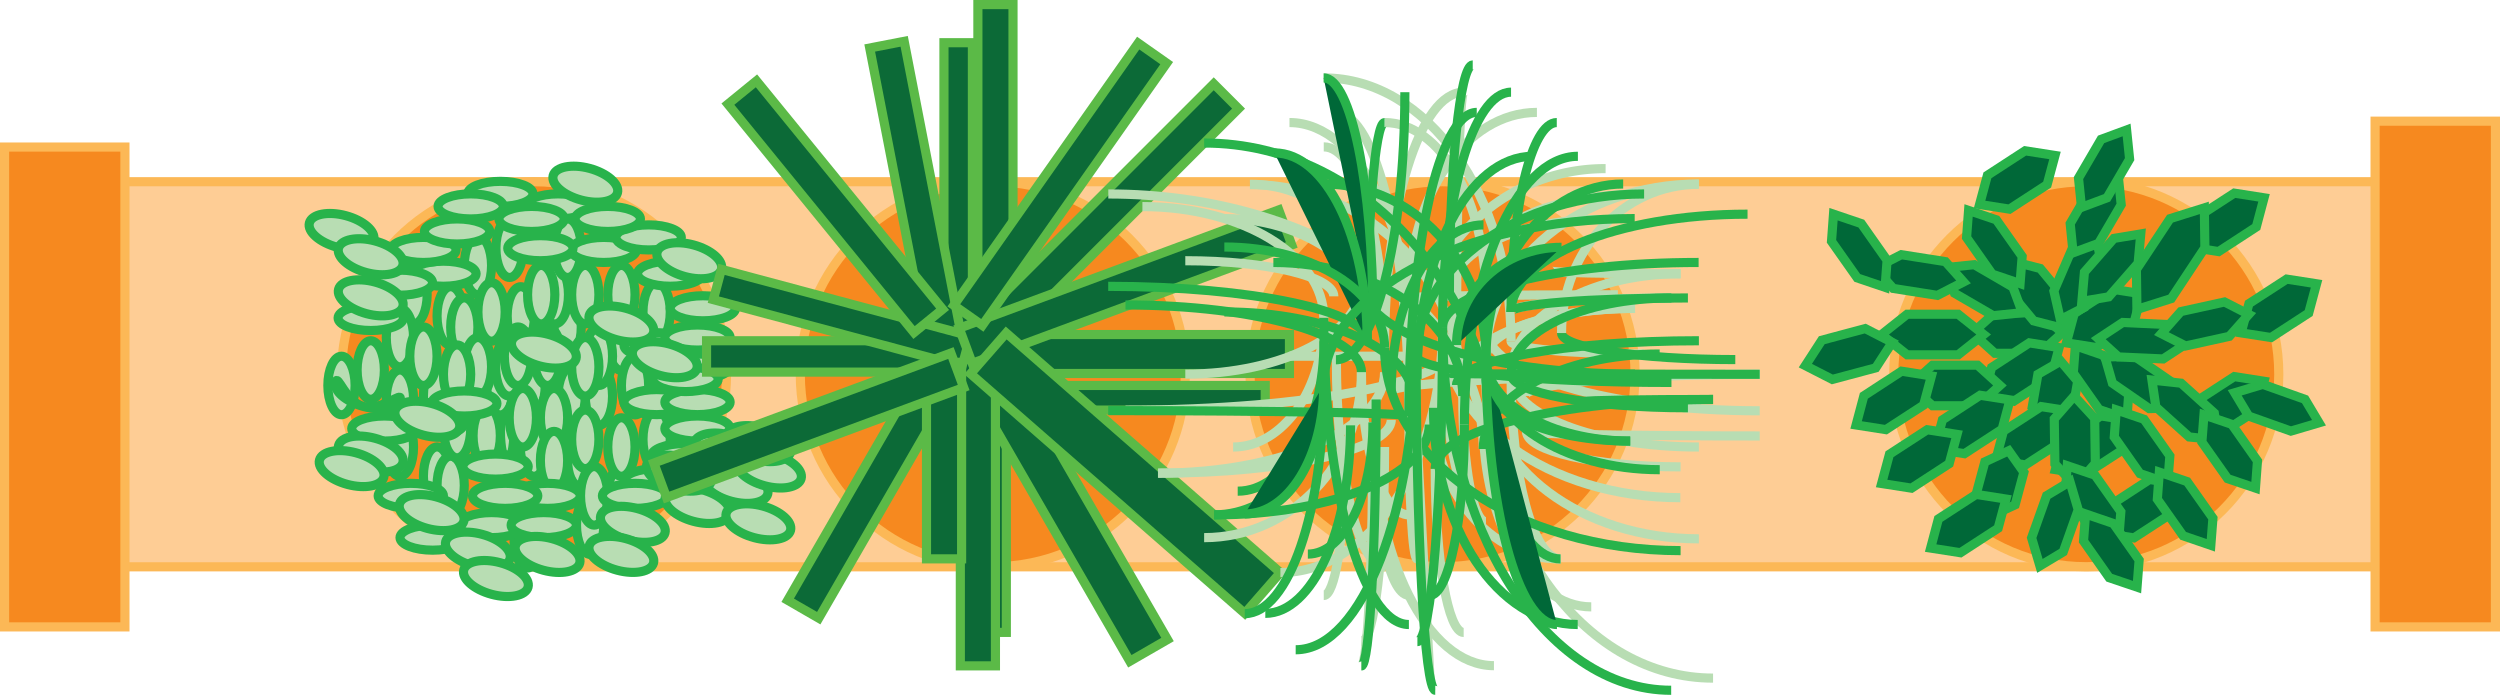 <svg id="Layer_1" data-name="Layer 1" xmlns="http://www.w3.org/2000/svg" viewBox="0 0 273.37 75.98"><defs><style>.cls-1{fill:#fecd95;}.cls-1,.cls-2{stroke:#fcb856;}.cls-1,.cls-2,.cls-3,.cls-4,.cls-5,.cls-6,.cls-7{stroke-miterlimit:10;}.cls-2{fill:#f6891f;}.cls-3{fill:#b8ddb3;}.cls-3,.cls-6,.cls-7{stroke:#28b34b;}.cls-4{fill:#0c6a37;stroke:#5bba47;}.cls-5,.cls-6{fill:none;}.cls-5{stroke:#b8ddb3;}.cls-7{fill:#006838;}</style></defs><rect class="cls-1" x="0.5" y="19.87" width="272.37" height="42.11"/><rect class="cls-2" x="0.5" y="16.08" width="13.16" height="52.47"/><rect class="cls-2" x="259.71" y="13.25" width="13.16" height="55.3"/><circle class="cls-2" cx="58.39" cy="40.92" r="21.05"/><circle class="cls-2" cx="157.74" cy="40.92" r="21.05"/><circle class="cls-2" cx="228.13" cy="40.92" r="21.05"/><circle class="cls-2" cx="108.56" cy="40.92" r="21.05"/><ellipse class="cls-3" cx="63.3" cy="50.37" rx="1.23" ry="2.72"/><ellipse class="cls-3" cx="55.46" cy="47.17" rx="0.74" ry="3.2"/><ellipse class="cls-3" cx="62.51" cy="43.31" rx="1.49" ry="3.2"/><ellipse class="cls-3" cx="71.8" cy="48.04" rx="1.49" ry="3.2"/><ellipse class="cls-3" cx="57.69" cy="58.91" rx="1.49" ry="3.2"/><ellipse class="cls-3" cx="47.79" cy="52.07" rx="1.49" ry="3.2"/><ellipse class="cls-3" cx="56.95" cy="34.55" rx="1.49" ry="3.2"/><ellipse class="cls-3" cx="74.78" cy="40.92" rx="1.49" ry="3.2"/><ellipse class="cls-3" cx="49.28" cy="34.55" rx="1.49" ry="3.2"/><ellipse class="cls-3" cx="58.39" cy="48.88" rx="1.49" ry="3.2"/><ellipse class="cls-3" cx="58.13" cy="42.15" rx="1.49" ry="3.2"/><ellipse class="cls-3" cx="65.49" cy="43.31" rx="1.49" ry="3.2"/><ellipse class="cls-3" cx="54.71" cy="42.17" rx="1.49" ry="3.2"/><ellipse class="cls-3" cx="47.79" cy="43.31" rx="1.49" ry="3.2"/><ellipse class="cls-3" cx="62.07" cy="35.77" rx="1.49" ry="3.2"/><ellipse class="cls-3" cx="67.95" cy="37.31" rx="1.49" ry="3.2"/><ellipse class="cls-3" cx="67.95" cy="32.22" rx="1.49" ry="3.2"/><ellipse class="cls-3" cx="64.53" cy="57.42" rx="1.49" ry="3.2"/><ellipse class="cls-3" cx="45.22" cy="32.22" rx="1.49" ry="3.2"/><ellipse class="cls-3" cx="43.73" cy="36.91" rx="1.49" ry="3.2"/><ellipse class="cls-3" cx="43.73" cy="43.66" rx="1.49" ry="3.2"/><ellipse class="cls-3" cx="49.28" cy="53.08" rx="1.49" ry="3.2"/><ellipse class="cls-3" cx="50.77" cy="35.77" rx="1.49" ry="3.2"/><ellipse class="cls-3" cx="55.68" cy="40.11" rx="1.49" ry="3.2"/><ellipse class="cls-3" cx="52.26" cy="29.03" rx="1.49" ry="3.2"/><ellipse class="cls-3" cx="65.49" cy="38.95" rx="1.49" ry="3.2"/><ellipse class="cls-3" cx="69.44" cy="42.17" rx="1.49" ry="3.2"/><ellipse class="cls-3" cx="67.95" cy="54.22" rx="1.49" ry="3.2"/><ellipse class="cls-3" cx="60.67" cy="32.22" rx="1.49" ry="3.2"/><ellipse class="cls-3" cx="64" cy="32.22" rx="1.49" ry="3.2"/><ellipse class="cls-3" cx="53.75" cy="34.11" rx="1.49" ry="3.2"/><ellipse class="cls-3" cx="55.72" cy="27.14" rx="1.49" ry="3.2"/><ellipse class="cls-3" cx="62.07" cy="27.14" rx="1.49" ry="3.2"/><ellipse class="cls-3" cx="59.18" cy="32.22" rx="1.49" ry="3.2"/><ellipse class="cls-3" cx="60.58" cy="45.68" rx="1.49" ry="3.2"/><ellipse class="cls-3" cx="60.58" cy="50.37" rx="1.49" ry="3.2"/><ellipse class="cls-3" cx="67.95" cy="48.88" rx="1.49" ry="3.2"/><ellipse class="cls-3" cx="71.8" cy="34.11" rx="1.49" ry="3.2"/><ellipse class="cls-3" cx="64.97" cy="54.22" rx="1.49" ry="3.2"/><ellipse class="cls-3" cx="64" cy="48.04" rx="1.49" ry="3.2"/><ellipse class="cls-3" cx="57.17" cy="45.68" rx="1.49" ry="3.2"/><ellipse class="cls-3" cx="64" cy="40.11" rx="1.49" ry="3.2"/><ellipse class="cls-3" cx="59.88" cy="38.95" rx="1.49" ry="3.2"/><ellipse class="cls-3" cx="56.64" cy="38.95" rx="1.49" ry="3.2"/><ellipse class="cls-3" cx="46.3" cy="38.95" rx="1.49" ry="3.2"/><ellipse class="cls-3" cx="40.54" cy="40.46" rx="1.49" ry="3.2"/><ellipse class="cls-3" cx="37.34" cy="42.15" rx="1.49" ry="3.2"/><ellipse class="cls-3" cx="43.73" cy="48.88" rx="1.49" ry="3.2"/><ellipse class="cls-3" cx="52.26" cy="40.11" rx="1.49" ry="3.2"/><ellipse class="cls-3" cx="53.22" cy="47.65" rx="1.49" ry="3.2"/><ellipse class="cls-3" cx="49.98" cy="40.92" rx="1.49" ry="3.2"/><ellipse class="cls-3" cx="49.98" cy="46.86" rx="1.49" ry="3.2"/><ellipse class="cls-3" cx="48.49" cy="29.93" rx="3.57" ry="1.37"/><ellipse class="cls-3" cx="74.78" cy="49.88" rx="3.57" ry="1.37"/><ellipse class="cls-3" cx="53.75" cy="57.42" rx="3.57" ry="1.37"/><ellipse class="cls-3" cx="59.46" cy="57.42" rx="3.57" ry="1.37"/><ellipse class="cls-3" cx="59.88" cy="54.22" rx="3.57" ry="1.37"/><ellipse class="cls-3" cx="55.24" cy="54.22" rx="3.57" ry="1.37"/><ellipse class="cls-3" cx="73.29" cy="29.93" rx="3.57" ry="1.37"/><ellipse class="cls-3" cx="66.02" cy="27.33" rx="3.57" ry="1.37"/><ellipse class="cls-3" cx="71.8" cy="37.75" rx="3.57" ry="1.37"/><ellipse class="cls-3" cx="71.8" cy="43.97" rx="3.57" ry="1.37"/><ellipse class="cls-3" cx="61.02" cy="22.57" rx="3.57" ry="1.37"/><ellipse class="cls-3" cx="58.13" cy="23.94" rx="3.57" ry="1.37"/><ellipse class="cls-3" cx="59.09" cy="27.14" rx="3.57" ry="1.37"/><ellipse class="cls-3" cx="70.93" cy="25.96" rx="3.57" ry="1.37"/><ellipse class="cls-3" cx="66.46" cy="23.94" rx="3.57" ry="1.37"/><ellipse class="cls-3" cx="76.86" cy="33.71" rx="3.57" ry="1.37"/><ellipse class="cls-3" cx="76.27" cy="36.91" rx="3.57" ry="1.37"/><ellipse class="cls-3" cx="50.77" cy="44.12" rx="3.57" ry="1.37"/><ellipse class="cls-3" cx="46.3" cy="27.33" rx="3.57" ry="1.37"/><ellipse class="cls-3" cx="43.73" cy="30.91" rx="3.57" ry="1.37"/><ellipse class="cls-3" cx="76.27" cy="43.97" rx="3.57" ry="1.37"/><ellipse class="cls-3" cx="76.27" cy="40.08" rx="3.57" ry="1.37"/><ellipse class="cls-3" cx="74.96" cy="41.45" rx="3.57" ry="1.37"/><ellipse class="cls-3" cx="76.27" cy="46.86" rx="3.57" ry="1.37"/><ellipse class="cls-3" cx="54.71" cy="21.2" rx="3.57" ry="1.37"/><ellipse class="cls-3" cx="51.47" cy="22.57" rx="3.57" ry="1.37"/><ellipse class="cls-3" cx="49.98" cy="25.31" rx="3.57" ry="1.37"/><ellipse class="cls-3" cx="71.8" cy="52.61" rx="3.57" ry="1.37"/><ellipse class="cls-3" cx="47.31" cy="58.79" rx="3.57" ry="1.37"/><ellipse class="cls-3" cx="44.92" cy="54.22" rx="3.57" ry="1.37"/><ellipse class="cls-3" cx="40.54" cy="34.77" rx="3.57" ry="1.37"/><ellipse class="cls-3" cx="42.03" cy="46.86" rx="3.57" ry="1.37"/><ellipse class="cls-3" cx="54.19" cy="51.02" rx="3.57" ry="1.37"/><ellipse class="cls-3" cx="69.44" cy="54.22" rx="3.57" ry="1.37"/><ellipse class="cls-3" cx="155.41" cy="378.47" rx="1.79" ry="3.64" transform="translate(-365.26 101.81) rotate(-75)"/><ellipse class="cls-3" cx="162.06" cy="384.87" rx="1.79" ry="3.64" transform="translate(-366.5 112.98) rotate(-75)"/><ellipse class="cls-3" cx="167.13" cy="388.97" rx="1.79" ry="3.64" transform="translate(-366.72 120.92) rotate(-75)"/><ellipse class="cls-3" cx="174.75" cy="389.43" rx="1.79" ry="3.64" transform="translate(-361.51 128.63) rotate(-75)"/><ellipse class="cls-3" cx="187.57" cy="368.15" rx="1.79" ry="3.64" transform="translate(-331.46 125.23) rotate(-75)"/><path class="cls-3" d="M154.62,373.26c1.94.52,3.72.17,4-.78s-2,1.3-4,.78-2.8-3.62-3.06-2.67S152.68,372.74,154.62,373.26Z" transform="translate(-114.87 -328.81)"/><path class="cls-3" d="M161.61,376c1.94.52,3.72.17,4-.78s-2.45.65-4.4.13-2.38-3-2.64-2S159.66,375.52,161.61,376Z" transform="translate(-114.87 -328.81)"/><ellipse class="cls-3" cx="182.81" cy="364.24" rx="1.79" ry="3.64" transform="translate(-331.2 117.74) rotate(-75)"/><ellipse class="cls-3" cx="184.06" cy="386.15" rx="1.79" ry="3.64" transform="translate(-351.43 135.18) rotate(-75)"/><ellipse class="cls-3" cx="155.41" cy="361.39" rx="1.79" ry="3.64" transform="translate(-348.76 89.15) rotate(-75)"/><ellipse class="cls-3" cx="161.6" cy="374.66" rx="1.79" ry="3.64" transform="translate(-356.99 104.97) rotate(-75)"/><ellipse class="cls-3" cx="169.1" cy="392.08" rx="1.79" ry="3.64" transform="translate(-368.26 125.12) rotate(-75)"/><ellipse class="cls-3" cx="182.81" cy="389.43" rx="1.79" ry="3.64" transform="translate(-355.53 136.41) rotate(-75)"/><ellipse class="cls-3" cx="178.87" cy="348.96" rx="1.79" ry="3.64" transform="translate(-319.36 102.6) rotate(-75)"/><ellipse class="cls-3" cx="195.31" cy="381.9" rx="1.79" ry="3.64" transform="translate(-339 142.89) rotate(-75)"/><ellipse class="cls-3" cx="191.14" cy="384.09" rx="1.79" ry="3.64" transform="translate(-344.2 140.49) rotate(-75)"/><ellipse class="cls-3" cx="189.1" cy="380.55" rx="1.79" ry="3.64" transform="translate(-342.29 135.9) rotate(-75)"/><ellipse class="cls-3" cx="190.24" cy="357.32" rx="1.79" ry="3.64" transform="translate(-319.01 119.79) rotate(-75)"/><ellipse class="cls-3" cx="197.8" cy="385.87" rx="1.79" ry="3.64" transform="translate(-340.99 148.25) rotate(-75)"/><ellipse class="cls-3" cx="194.32" cy="378.14" rx="1.79" ry="3.64" transform="translate(-336.1 139.15) rotate(-75)"/><ellipse class="cls-3" cx="198.95" cy="380.2" rx="1.79" ry="3.64" transform="translate(-334.65 145.16) rotate(-75)"/><ellipse class="cls-3" cx="197.8" cy="377.33" rx="1.79" ry="3.64" transform="translate(-332.73 141.91) rotate(-75)"/><ellipse class="cls-3" cx="174.33" cy="367.1" rx="1.79" ry="3.64" transform="translate(-340.24 111.66) rotate(-75)"/><ellipse class="cls-3" cx="152.21" cy="354.13" rx="1.79" ry="3.64" transform="translate(-344.11 80.68) rotate(-75)"/><ellipse class="cls-3" cx="153.32" cy="380.06" rx="1.79" ry="3.64" transform="translate(-368.34 100.97) rotate(-75)"/><ellipse class="cls-3" cx="155.41" cy="356.89" rx="1.79" ry="3.64" transform="translate(-344.42 85.82) rotate(-75)"/><rect class="cls-4" x="106.93" y="45.9" width="3.11" height="23.25"/><rect class="cls-4" x="106.93" y="0.5" width="3.84" height="35.88"/><rect class="cls-4" x="105.14" y="36.58" width="35.86" height="4.26"/><rect class="cls-4" x="111.49" y="42.15" width="26.86" height="2.69"/><rect class="cls-4" x="77.26" y="37.26" width="29.58" height="3.43"/><rect class="cls-4" x="103.22" y="4.67" width="3.11" height="33.33"/><rect class="cls-4" x="209.13" y="364.09" width="3.92" height="33.59" transform="translate(103.86 -383.33) rotate(30)"/><rect class="cls-4" x="228.46" y="363.94" width="4.76" height="38.58" transform="translate(507.49 270.88) rotate(150)"/><rect class="cls-4" x="213.12" y="333.4" width="3.84" height="33.49" transform="translate(-177.72 -281.36) rotate(-11)"/><rect class="cls-4" x="234.13" y="333.99" width="3.84" height="36.49" transform="translate(203.33 -392.56) rotate(45)"/><rect class="cls-4" x="105.01" y="39.31" width="3.84" height="33.5"/><rect class="cls-4" x="205.2" y="349.49" width="3.43" height="28.16" transform="translate(-312.69 140.52) rotate(-75)"/><rect class="cls-4" x="101.31" y="39.62" width="3.84" height="21.49"/><rect class="cls-4" x="235.89" y="341.53" width="4.09" height="37.26" transform="translate(378.19 -316.86) rotate(69.68)"/><rect class="cls-4" x="204.19" y="335.29" width="4.03" height="32.22" transform="translate(-290.51 -119.52) rotate(-39.18)"/><rect class="cls-4" x="228.93" y="331.44" width="3.81" height="35.05" transform="translate(127.81 -398.09) rotate(35.11)"/><rect class="cls-4" x="201.29" y="358" width="4.02" height="34.64" transform="translate(369.8 -274.48) rotate(69.68)"/><rect class="cls-4" x="234.98" y="360.64" width="5.92" height="39.82" transform="translate(566.19 122.99) rotate(131.15)"/><path class="cls-5" d="M277.36,361.39c0-10.6-5-19.18-11.09-19.18" transform="translate(-114.87 -328.81)"/><path class="cls-5" d="M268.93,361.39c0-11.21,6.25-20.29,14-20.29" transform="translate(-114.87 -328.81)"/><path class="cls-5" d="M272.61,364.59c0,10.3,11.64,18.64,26,18.64" transform="translate(-114.87 -328.81)"/><path class="cls-5" d="M277.36,367.93c0-10.49,10.41-19,23.28-19" transform="translate(-114.87 -328.81)"/><path class="cls-5" d="M272.61,364.59c0,14.83-7.93,26.83-17.73,26.83" transform="translate(-114.87 -328.81)"/><path class="cls-5" d="M269.82,370.26c0-15.5-6.24-28.05-13.95-28.05" transform="translate(-114.87 -328.81)"/><path class="cls-5" d="M266.27,369.5c0,6.11-11.08,11.05-24.78,11.05" transform="translate(-114.87 -328.81)"/><path class="cls-5" d="M259.62,363.57c0-6.73-8.87-12.17-19.83-12.17" transform="translate(-114.87 -328.81)"/><path class="cls-5" d="M269.76,367.76H255.87" transform="translate(-114.87 -328.81)"/><path class="cls-5" d="M263.74,359.72c0-6-5.45-10.76-12.19-10.76" transform="translate(-114.87 -328.81)"/><path class="cls-5" d="M263.74,359.72c0,5.54-8.61,10-19.26,10" transform="translate(-114.87 -328.81)"/><path class="cls-5" d="M269.76,367.76a20.59,20.59,0,0,1,20.68-20.51" transform="translate(-114.87 -328.81)"/><path class="cls-5" d="M280.1,369.74c0,4.39,9.18,7.95,20.54,7.95" transform="translate(-114.87 -328.81)"/><path class="cls-5" d="M280.1,366.12c0,.78,6.51,1.4,14.55,1.4" transform="translate(-114.87 -328.81)"/><path class="cls-5" d="M280.1,362.92c0-.85,7.84-1.53,17.54-1.53" transform="translate(-114.87 -328.81)"/><path class="cls-5" d="M278.24,356.24c0-3.44,7.34-6.22,16.41-6.22" transform="translate(-114.87 -328.81)"/><path class="cls-5" d="M284.45,358.44c0,.17,6.35.31,14.19.31" transform="translate(-114.87 -328.81)"/><path class="cls-5" d="M277.06,375c0,11.15,5.28,20.17,11.81,20.17" transform="translate(-114.87 -328.81)"/><path class="cls-5" d="M271.81,380.07c0,9.89,1.39,17.9,3.11,17.9" transform="translate(-114.87 -328.81)"/><path class="cls-5" d="M266.27,377.69c0,11.76-1.13,21.28-2.53,21.28" transform="translate(-114.87 -328.81)"/><path class="cls-5" d="M263.74,369.5c0,10-7.69,18.1-17.2,18.1" transform="translate(-114.87 -328.81)"/><path class="cls-5" d="M274.82,372.12A23.2,23.2,0,0,0,251.55,349" transform="translate(-114.87 -328.81)"/><path class="cls-5" d="M274.14,366.54c0,3.93-16.19,7.12-36.2,7.12" transform="translate(-114.87 -328.81)"/><path class="cls-5" d="M277.36,364.73c0,5,13.38,9,29.93,9" transform="translate(-114.87 -328.81)"/><path class="cls-5" d="M274.14,366.54c0-15.29.35-27.65.78-27.65" transform="translate(-114.87 -328.81)"/><path class="cls-5" d="M266.27,366.82c0-12.13-3-21.95-6.65-21.95" transform="translate(-114.87 -328.81)"/><path class="cls-5" d="M268.93,374.31c0-18.36-3.57-33.21-8-33.21" transform="translate(-114.87 -328.81)"/><path class="cls-5" d="M277.36,367.93c0-3,7.29-5.4,16.3-5.4" transform="translate(-114.87 -328.81)"/><path class="cls-5" d="M280.1,369.74c0,11.16,2.42,20.19,5.41,20.19" transform="translate(-114.87 -328.81)"/><path class="cls-5" d="M265,375c0,14.7,5.92,26.6,13.23,26.6" transform="translate(-114.87 -328.81)"/><path class="cls-5" d="M271.62,373.4c0,9.14,6.21,16.53,13.89,16.53" transform="translate(-114.87 -328.81)"/><path class="cls-5" d="M277.36,370.26c0,9.65,10.41,17.47,23.28,17.47" transform="translate(-114.87 -328.81)"/><path class="cls-5" d="M277.36,370.26c0,18.08,11.1,32.7,24.83,32.7" transform="translate(-114.87 -328.81)"/><path class="cls-5" d="M281.79,376c0,2.13,7.54,3.86,16.85,3.86" transform="translate(-114.87 -328.81)"/><path class="cls-5" d="M274.14,370.91c0-4.63,8.73-8.38,19.52-8.38" transform="translate(-114.87 -328.81)"/><path class="cls-5" d="M268.93,361.39c0-.19,10.22-.35,22.85-.35" transform="translate(-114.87 -328.81)"/><path class="cls-5" d="M272.61,364.59c0,11.76,2.12,21.28,4.75,21.28" transform="translate(-114.87 -328.81)"/><path class="cls-5" d="M274.82,372.12c0,7.6,1.14,13.75,2.54,13.75" transform="translate(-114.87 -328.81)"/><path class="cls-5" d="M263.74,369.5c0,8.63,2.32,15.61,5.19,15.61" transform="translate(-114.87 -328.81)"/><path class="cls-5" d="M268.93,374.31c0,8.63.4,15.62.89,15.62" transform="translate(-114.87 -328.81)"/><path class="cls-5" d="M261,368.15c0,12.51,2.38,22.64,5.32,22.64" transform="translate(-114.87 -328.81)"/><path class="cls-5" d="M265,375c0,10.45,1.75,18.9,3.92,18.9" transform="translate(-114.87 -328.81)"/><path class="cls-5" d="M265,375c0,14.7-.57,26.6-1.27,26.6" transform="translate(-114.87 -328.81)"/><path class="cls-5" d="M261.82,380.55c0,7.4-1,13.38-2.2,13.38" transform="translate(-114.87 -328.81)"/><path class="cls-5" d="M259.62,363.57c0,7.8-4.44,14.12-9.91,14.12" transform="translate(-114.87 -328.81)"/><path class="cls-5" d="M267,374.72c0,3.22-11.4,5.83-25.48,5.83" transform="translate(-114.87 -328.81)"/><path class="cls-5" d="M260.72,361.21c0-2.15-7.26-3.89-16.24-3.89" transform="translate(-114.87 -328.81)"/><path class="cls-5" d="M266.27,366.82c0-7.8-7.83-14.11-17.52-14.11" transform="translate(-114.87 -328.81)"/><path class="cls-5" d="M266.27,366.82c0-15.44,3.87-27.93,8.65-27.93" transform="translate(-114.87 -328.81)"/><path class="cls-5" d="M280.1,366.12c0-15.91-9.16-28.79-20.48-28.79" transform="translate(-114.87 -328.81)"/><path class="cls-5" d="M273.36,361c0-4.53,7.34-8.19,16.41-8.19" transform="translate(-114.87 -328.81)"/><path class="cls-5" d="M281.57,372.12c0-1.32,11.5-2.38,25.72-2.38" transform="translate(-114.87 -328.81)"/><path class="cls-5" d="M280.1,369.74c0-6.08,8.29-11,18.54-11" transform="translate(-114.87 -328.81)"/><path class="cls-5" d="M281.79,376c0,.27,11.4.48,25.5.48" transform="translate(-114.87 -328.81)"/><path class="cls-5" d="M285.62,365.23c0-9,6.72-16.27,15-16.27" transform="translate(-114.87 -328.81)"/><path class="cls-5" d="M267,371.63c0-1.05,18-1.89,40.32-1.89" transform="translate(-114.87 -328.81)"/><path class="cls-5" d="M277.06,377.91c0-15.42-18.34-27.89-41-27.89" transform="translate(-114.87 -328.81)"/><path class="cls-6" d="M271.16,375.23c0,5.46-10.51,9.88-23.5,9.88" transform="translate(-114.87 -328.81)"/><path class="cls-6" d="M272.61,364.59c0-14.21,3.35-25.7,7.49-25.7" transform="translate(-114.87 -328.81)"/><path class="cls-6" d="M280.1,362.92c0-5.91,11.56-10.69,25.86-10.69" transform="translate(-114.87 -328.81)"/><path class="cls-6" d="M272.61,364.59c0,21.94,11.19,39.7,25,39.7" transform="translate(-114.87 -328.81)"/><path class="cls-6" d="M279.24,382.8c0-21.2-14.63-38.35-32.7-38.35" transform="translate(-114.87 -328.81)"/><path class="cls-6" d="M259.62,370.91c0,13.8-3.86,25-8.64,25" transform="translate(-114.87 -328.81)"/><path class="cls-6" d="M274.82,372.12c0-8.07-9.26-14.61-20.71-14.61" transform="translate(-114.87 -328.81)"/><path class="cls-6" d="M268.93,374.31c0-.33-14.71-.6-32.88-.6" transform="translate(-114.87 -328.81)"/><path class="cls-6" d="M264.37,366.12c0-3.32-12.67-6-28.32-6" transform="translate(-114.87 -328.81)"/><path class="cls-6" d="M264.37,366.12c0-13.21.85-23.91,1.9-23.91" transform="translate(-114.87 -328.81)"/><path class="cls-6" d="M274.14,370.91c0-2.67,11.85-4.84,26.5-4.84" transform="translate(-114.87 -328.81)"/><path class="cls-6" d="M266.27,366.82c0,12.27,14.48,22.2,32.37,22.2" transform="translate(-114.87 -328.81)"/><path class="cls-6" d="M277.36,370.26c0,3.75,7.05,6.78,15.77,6.78" transform="translate(-114.87 -328.81)"/><path class="cls-6" d="M280.1,362.92c0-11.44,2.25-20.71,5-20.71" transform="translate(-114.87 -328.81)"/><path class="cls-6" d="M280.1,369.74c0,2,8.65,3.66,19.34,3.66" transform="translate(-114.87 -328.81)"/><path class="cls-6" d="M273.58,369.65c0,.05,15.08.09,33.71.09" transform="translate(-114.87 -328.81)"/><path class="cls-6" d="M277.36,367.93c0,12.16,3.64,22,8.15,22" transform="translate(-114.87 -328.81)"/><path class="cls-6" d="M275,375.23c0,10.34-1.71,18.7-3.82,18.7" transform="translate(-114.87 -328.81)"/><path class="cls-6" d="M262.55,375.32c0,11.36-4.17,20.56-9.32,20.56" transform="translate(-114.87 -328.81)"/><path class="cls-6" d="M269.37,372.31c0-5.19-9.22-9.39-20.62-9.39" transform="translate(-114.87 -328.81)"/><path class="cls-6" d="M277.36,367.93c0-10.49-7.94-19-17.74-19" transform="translate(-114.87 -328.81)"/><path class="cls-6" d="M277.36,367.93c0,5,7.05,9.11,15.77,9.11" transform="translate(-114.87 -328.81)"/><path class="cls-6" d="M263.74,359.72c0,5.54,13.38,10,29.92,10" transform="translate(-114.87 -328.81)"/><path class="cls-6" d="M259.62,363.57c0,18.54,4.16,33.53,9.31,33.53" transform="translate(-114.87 -328.81)"/><path class="cls-3" d="M269.71,365.73c0,21.31.94,38.56,2.1,38.56" transform="translate(-114.87 -328.81)"/><path class="cls-6" d="M271.62,373.4c0,13.1,7.05,23.7,15.77,23.7" transform="translate(-114.87 -328.81)"/><path class="cls-6" d="M277.06,377.91c0-5.74,8.63-10.39,19.29-10.39" transform="translate(-114.87 -328.81)"/><path class="cls-6" d="M269.76,367.76c0-9.8,11.13-17.74,24.89-17.74" transform="translate(-114.87 -328.81)"/><path class="cls-6" d="M269.76,367.76c0,1.59,12.47,2.87,27.88,2.87" transform="translate(-114.87 -328.81)"/><path class="cls-6" d="M272.61,364.59c0-3.91,12.53-7.08,28-7.08" transform="translate(-114.87 -328.81)"/><path class="cls-6" d="M277.36,367.93c0-10.49,6.69-19,15-19" transform="translate(-114.87 -328.81)"/><path class="cls-7" d="M265,363.57c0-14.5-2.41-26.24-5.39-26.24" transform="translate(-114.87 -328.81)"/><path class="cls-6" d="M268.93,374.31c0-18.36,3.32-33.21,7.42-33.21" transform="translate(-114.87 -328.81)"/><path class="cls-6" d="M271.81,380.07c0-4.19,13.59-7.58,30.38-7.58" transform="translate(-114.87 -328.81)"/><path class="cls-7" d="M277.36,367.93c0,16.13,3.47,29.17,7.76,29.17" transform="translate(-114.87 -328.81)"/><path class="cls-6" d="M269.71,365.73c0,18.86-5.89,34.13-13.16,34.13" transform="translate(-114.87 -328.81)"/><path class="cls-6" d="M267,371.63c0-10.07,4.51-18.23,10.09-18.23" transform="translate(-114.87 -328.81)"/><path class="cls-6" d="M275,375.23c0-16.21,5.55-29.33,12.41-29.33" transform="translate(-114.87 -328.81)"/><path class="cls-6" d="M285.62,365.23c0,1.6,8.49,2.9,19,2.9" transform="translate(-114.87 -328.81)"/><path class="cls-6" d="M259.65,366.12c0,9.06-4.22,16.4-9.44,16.4" transform="translate(-114.87 -328.81)"/><path class="cls-6" d="M272.61,364.59c0,19-1.23,34.38-2.75,34.38" transform="translate(-114.87 -328.81)"/><path class="cls-7" d="M264.37,366.12c0-11.38-4.53-20.59-10.14-20.59" transform="translate(-114.87 -328.81)"/><path class="cls-6" d="M269.82,370.26c0-13.47,5.65-24.36,12.64-24.36" transform="translate(-114.87 -328.81)"/><path class="cls-7" d="M274.14,366.54c0-5.91,5.14-10.69,11.48-10.69" transform="translate(-114.87 -328.81)"/><path class="cls-6" d="M259.62,370.91c0-10.06,15.22-18.2,34-18.2" transform="translate(-114.87 -328.81)"/><path class="cls-6" d="M265.35,372.49c0,16.1-.72,29.14-1.61,29.14" transform="translate(-114.87 -328.81)"/><path class="cls-6" d="M288.19,372.72c0-.13,6.26-.23,14-.23" transform="translate(-114.87 -328.81)"/><path class="cls-6" d="M280.1,369.74c0-4.62,7.84-8.35,17.54-8.35" transform="translate(-114.87 -328.81)"/><path class="cls-6" d="M273.36,361c0-13.87,1.15-25.09,2.55-25.09" transform="translate(-114.87 -328.81)"/><path class="cls-6" d="M268.49,338.89c0,16.17-3.37,29.26-7.54,29.26" transform="translate(-114.87 -328.81)"/><path class="cls-6" d="M265,375c0,8-3.19,14.4-7.12,14.4" transform="translate(-114.87 -328.81)"/><path class="cls-6" d="M259.62,370.91c0,7.85-5.35,14.2-12,14.2" transform="translate(-114.87 -328.81)"/><path class="cls-6" d="M277.36,367.93c0,6.77,8.49,12.24,19,12.24" transform="translate(-114.87 -328.81)"/><path class="cls-6" d="M280.1,362.92c0-.85,8.65-1.53,19.34-1.53" transform="translate(-114.87 -328.81)"/><path class="cls-6" d="M266.27,366.82c0-6.08-7.83-11-17.52-11" transform="translate(-114.87 -328.81)"/><path class="cls-6" d="M263.74,369.5c0-4.06-11.54-7.34-25.8-7.34" transform="translate(-114.87 -328.81)"/><path class="cls-7" d="M259.62,370.91c0,7.79-3.86,14.1-8.64,14.1" transform="translate(-114.87 -328.81)"/><polygon class="cls-7" points="223.04 34.2 218.13 34.2 215.67 36.41 218.13 38.63 223.04 38.63 225.5 36.41 223.04 34.2"/><polygon class="cls-7" points="214.12 34.36 208.54 34.36 205.75 36.58 208.54 38.8 214.12 38.8 216.91 36.58 214.12 34.36"/><polygon class="cls-7" points="203.96 35.93 199.21 37.2 197.41 39.98 200.36 41.49 205.11 40.22 206.91 37.44 203.96 35.93"/><polygon class="cls-7" points="224.31 41.2 220.19 43.88 216.92 43.37 217.78 40.18 221.9 37.49 225.16 38.01 224.31 41.2"/><polygon class="cls-7" points="216.24 39.93 211.32 39.93 208.86 42.15 211.32 44.37 216.24 44.37 218.69 42.15 216.24 39.93"/><polygon class="cls-7" points="218.93 46.93 214.81 49.61 211.55 49.1 212.4 45.91 216.52 43.22 219.79 43.73 218.93 46.93"/><polygon class="cls-7" points="213.14 50.7 209.02 53.38 205.75 52.87 206.61 49.67 210.73 46.99 214 47.5 213.14 50.7"/><polygon class="cls-7" points="210.34 44.3 206.22 46.98 202.96 46.47 203.81 43.28 207.93 40.59 211.2 41.11 210.34 44.3"/><polygon class="cls-7" points="227.19 41.69 226.56 45.32 224.07 46.76 222.21 44.56 222.84 40.93 225.33 39.49 227.19 41.69"/><polygon class="cls-7" points="225.6 48.16 221.48 50.84 218.22 50.33 219.07 47.14 223.19 44.46 226.46 44.97 225.6 48.16"/><polygon class="cls-7" points="221.31 51.64 220.35 55.2 217.74 56.41 216.08 54.06 217.04 50.5 219.65 49.29 221.31 51.64"/><polygon class="cls-7" points="218.49 57.76 214.37 60.44 211.11 59.93 211.96 56.74 216.08 54.06 219.35 54.57 218.49 57.76"/><polygon class="cls-7" points="233.34 35.32 229.22 38 225.95 37.49 226.81 34.3 230.93 31.62 234.19 32.13 233.34 35.32"/><polygon class="cls-7" points="246.72 44.88 242.6 47.56 239.33 47.05 240.19 43.86 244.31 41.18 247.57 41.69 246.72 44.88"/><polygon class="cls-7" points="237.46 56.14 233.34 58.82 230.07 58.31 230.93 55.12 235.05 52.43 238.32 52.95 237.46 56.14"/><polygon class="cls-7" points="223.85 20.19 219.73 22.87 216.46 22.36 217.32 19.17 221.44 16.49 224.71 17 223.85 20.19"/><polygon class="cls-7" points="246.72 24.82 242.6 27.51 239.33 27 240.19 23.8 244.31 21.12 247.57 21.63 246.72 24.82"/><polygon class="cls-7" points="252.45 34.23 248.33 36.91 245.06 36.4 245.92 33.2 250.04 30.52 253.31 31.03 252.45 34.23"/><polygon class="cls-7" points="232.13 49.18 228.01 51.86 224.75 51.35 225.6 48.16 229.72 45.48 232.99 45.99 232.13 49.18"/><polygon class="cls-7" points="229.05 45.74 229.12 50.66 226.94 53.15 224.7 50.72 224.63 45.8 226.81 43.31 229.05 45.74"/><polygon class="cls-7" points="241.1 27.09 237.42 32.65 233.67 33.83 233.61 29.46 237.29 23.91 241.04 22.73 241.1 27.09"/><polygon class="cls-7" points="226.94 37.81 229.98 38.85 232.79 42.85 232.57 45.82 229.53 44.78 226.71 40.78 226.94 37.81"/><polygon class="cls-7" points="231.41 44.82 234.45 45.85 237.27 49.85 237.04 52.82 234 51.79 231.19 47.79 231.41 44.82"/><polygon class="cls-7" points="219.63 28.47 223.1 29.36 226.21 33.12 225.85 35.98 222.38 35.09 219.27 31.33 219.63 28.47"/><polygon class="cls-7" points="215.26 23.01 218.3 24.04 221.12 28.04 220.89 31.01 217.85 29.98 215.04 25.98 215.26 23.01"/><polygon class="cls-7" points="212.69 29.27 215.88 28.94 220.11 31.4 221.14 34.19 217.95 34.52 213.72 32.06 212.69 29.27"/><polygon class="cls-7" points="205.04 29.32 207.9 27.85 212.73 28.61 214.71 30.83 211.85 32.3 207.02 31.54 205.04 29.32"/><polygon class="cls-7" points="200.49 23.42 203.53 24.45 206.35 28.46 206.13 31.42 203.09 30.39 200.27 26.39 200.49 23.42"/><polygon class="cls-7" points="238.22 44.59 235.01 44.68 230.99 41.9 230.17 39.04 233.38 38.95 237.41 41.73 238.22 44.59"/><polygon class="cls-7" points="229.18 25.96 229.89 29.09 227.95 33.59 225.3 34.95 224.59 31.82 226.53 27.32 229.18 25.96"/><polygon class="cls-7" points="231.62 19.19 231.95 22.38 229.48 26.61 226.69 27.64 226.37 24.45 228.83 20.22 231.62 19.19"/><polygon class="cls-7" points="234.09 25.58 233.8 28.78 230.58 32.46 227.65 32.95 227.93 29.75 231.15 26.07 234.09 25.58"/><polygon class="cls-7" points="232.54 14.21 232.87 17.4 230.4 21.63 227.61 22.67 227.28 19.47 229.75 15.24 232.54 14.21"/><polygon class="cls-7" points="239.22 37.48 236.54 39.25 231.65 39.03 229.44 37.03 232.12 35.26 237.01 35.49 239.22 37.48"/><polygon class="cls-7" points="236.34 36.48 238.47 34.07 243.25 33.02 245.9 34.38 243.77 36.78 238.99 37.83 236.34 36.48"/><polygon class="cls-7" points="235.31 41.56 238.5 41.9 242.13 45.17 242.57 48.12 239.38 47.78 235.74 44.5 235.31 41.56"/><polygon class="cls-7" points="244.36 42.95 247.44 42.03 252.05 43.67 253.58 46.23 250.5 47.14 245.89 45.5 244.36 42.95"/><polygon class="cls-7" points="236.12 51.63 239.16 52.66 241.98 56.66 241.75 59.63 238.72 58.59 235.9 54.59 236.12 51.63"/><polygon class="cls-7" points="226.05 50.93 229.09 51.96 231.91 55.96 231.68 58.93 228.64 57.9 225.83 53.9 226.05 50.93"/><polygon class="cls-7" points="226.34 52.66 227.25 55.74 225.61 60.35 223.06 61.88 222.15 58.81 223.79 54.2 226.34 52.66"/><polygon class="cls-7" points="228.05 56.2 231.09 57.24 233.91 61.24 233.68 64.2 230.64 63.17 227.83 59.17 228.05 56.2"/><polygon class="cls-7" points="246.63 53.37 243.59 52.34 240.77 48.34 241 45.37 244.04 46.4 246.85 50.4 246.63 53.37"/></svg>